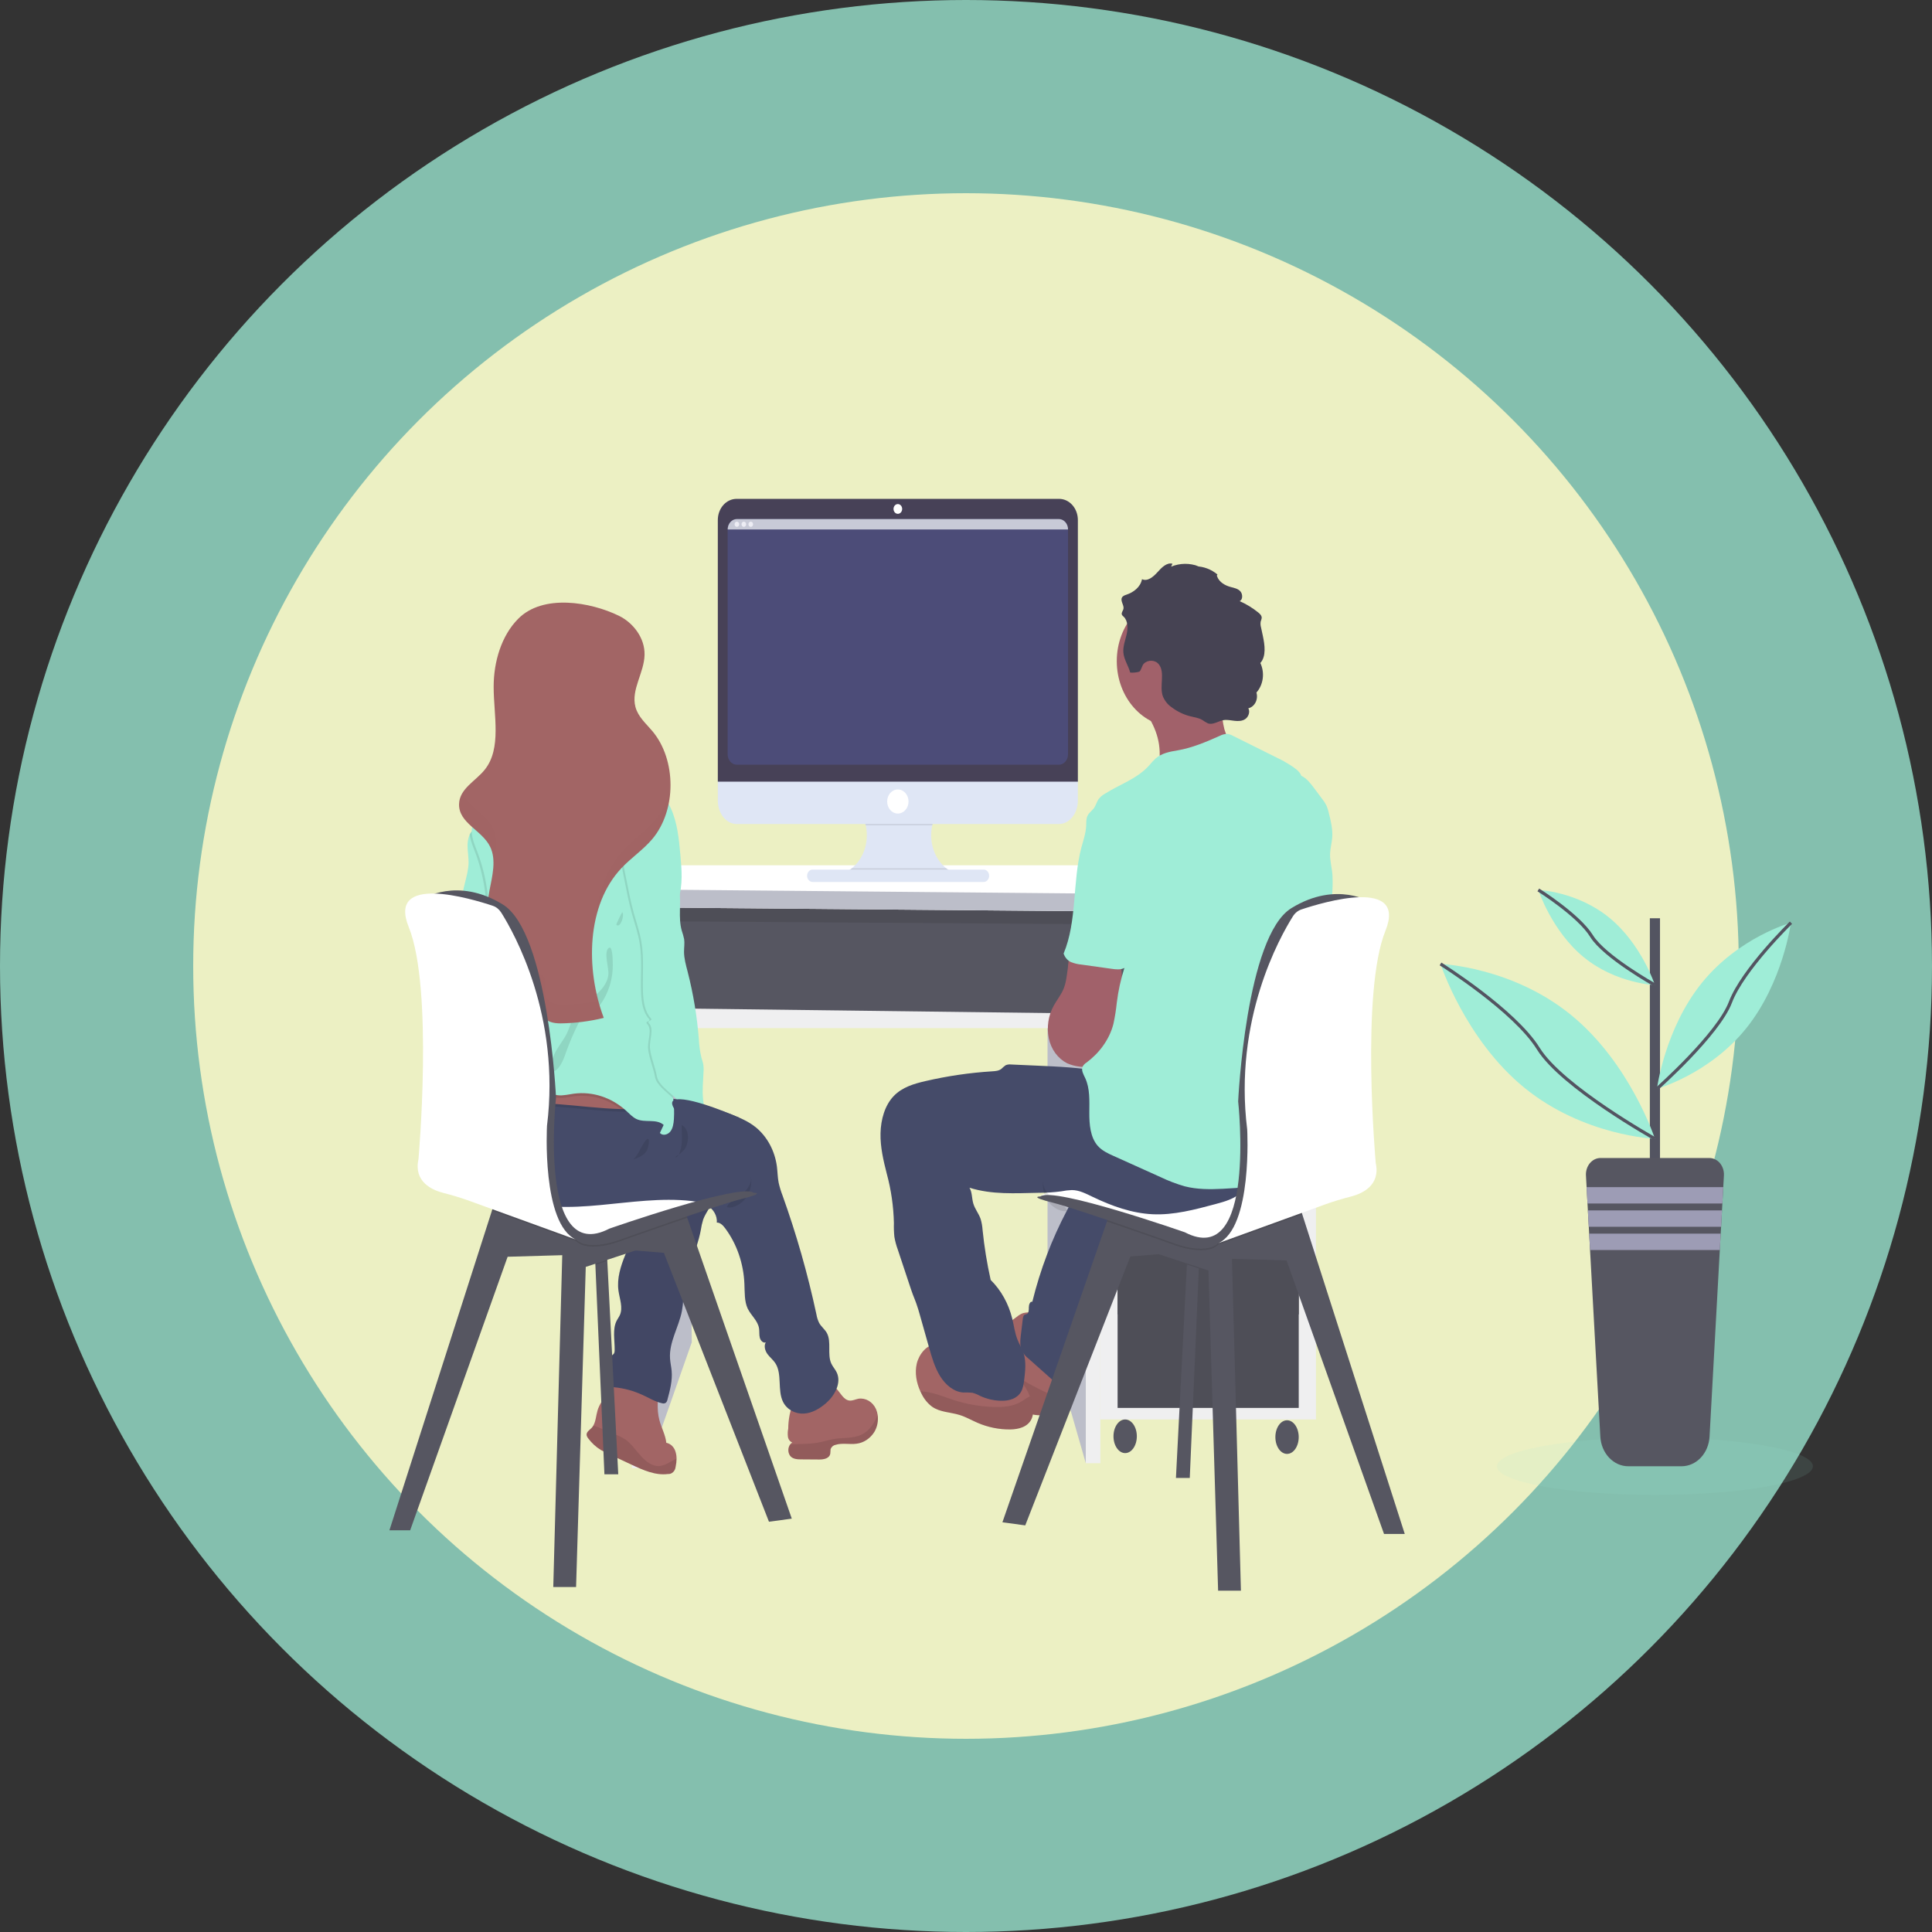 <svg width="1200" height="1200" viewBox="0 0 1200 1200" fill="none" xmlns="http://www.w3.org/2000/svg">
<rect x="0" y="0" width="1200" height="1200" fill="#333333" stroke="none"/>
<circle cx="600" cy="600" r="600" fill="#9FEDD7" fill-opacity="0.75"/>
<circle cx="600" cy="600" r="480" fill="#FEF9C7" fill-opacity="0.85"/>
<g clip-path="url(#clip0)">
<path d="M678.939 557.84H393.523V632.349H678.939V557.84Z" fill="#565661"/>
<path opacity="0.1" d="M678.939 557.84H393.523V632.349H678.939V557.84Z" fill="black"/>
<path d="M427.671 634.801L429.675 833.714L402.223 911.844L400.099 634.801H427.671Z" fill="#BCBEC9"/>
<path d="M396.534 572.145L674.418 574.029V629.522H396.534V572.145Z" fill="#565661"/>
<path d="M650.643 634.801L674.418 638.581V908.825L650.643 826.165V634.801Z" fill="#BCBEC9"/>
<path d="M817.373 560.826H683.451V881.658H817.373V560.826Z" fill="#EFEFF0"/>
<path d="M806.659 569.738H694.166V816.356H806.659V569.738Z" fill="#565661"/>
<path opacity="0.1" d="M806.659 569.738H694.166V816.356H806.659V569.738Z" fill="black"/>
<path d="M806.659 574.79H694.166V629.522H806.659V574.79Z" fill="#565661"/>
<path d="M806.659 634.801H694.166V751.054H806.659V634.801Z" fill="#565661"/>
<path d="M806.659 758.229H694.166V874.483H806.659V758.229Z" fill="#565661"/>
<path opacity="0.1" d="M806.659 758.229H694.166V874.483H806.659V758.229Z" fill="black"/>
<path d="M698.858 902.547C702.862 902.547 706.108 897.871 706.108 892.103C706.108 886.334 702.862 881.658 698.858 881.658C694.854 881.658 691.607 886.334 691.607 892.103C691.607 897.871 694.854 902.547 698.858 902.547Z" fill="#565661"/>
<path d="M799.408 903.046C803.412 903.046 806.658 898.37 806.658 892.602C806.658 886.833 803.412 882.157 799.408 882.157C795.403 882.157 792.157 886.833 792.157 892.602C792.157 898.37 795.403 903.046 799.408 903.046Z" fill="#565661"/>
<path d="M392.516 911.845H402.224L399.555 563.607H384.812L392.516 911.845Z" fill="#EFEFF0"/>
<path d="M674.418 560.826V908.825H683.451V563.608L674.418 560.826Z" fill="#EFEFF0"/>
<path d="M400.028 626.116V638.582H674.418V629.522L400.028 626.116Z" fill="#EFEFF0"/>
<path d="M418.628 537.428H766.489L817.04 556.296V567.24L383.141 563.471V552.334L418.628 537.428Z" fill="white"/>
<path d="M383.141 552.334L817.04 556.296V567.24L383.141 563.471V552.334Z" fill="#BCBEC9"/>
<path d="M422.444 682.12L420.43 681.78C420.43 681.677 420.43 681.587 420.43 681.496C420.37 680.962 420.299 680.44 420.229 679.906C421.055 680.644 421.84 681.382 422.565 682.12H422.444Z" fill="url(#paint0_linear)"/>
<path d="M378.68 857.42C379.989 857.079 381.318 856.795 382.647 856.591C391.776 855.125 401.087 856.671 409.454 861.041C408.608 868.057 407.772 875.312 409.565 882.09C410.813 886.858 413.321 891.172 413.854 896.144C415.199 896.405 416.453 897.083 417.476 898.101C418.498 899.12 419.249 900.439 419.645 901.912C420.031 903.214 420.225 904.58 420.219 905.953C420.207 907.653 420.018 909.345 419.655 910.994C419.532 912.311 418.959 913.523 418.056 914.371C417.153 915.219 415.993 915.637 414.821 915.535C407.027 916.534 399.384 913.072 392.133 909.677L378.035 903.07C376.384 902.298 374.722 901.514 373.141 900.561C370.142 898.734 367.48 896.28 365.296 893.329C364.835 892.802 364.511 892.142 364.36 891.422C364.098 889.423 366.173 888.231 367.492 886.88C367.878 886.469 368.217 886.003 368.499 885.495C370.06 882.839 370.211 879.172 371.147 876.038C373.363 868.602 380.21 863.811 382.627 856.557C382.758 856.16 382.879 855.762 382.98 855.354" fill="#A26565"/>
<path opacity="0.1" d="M420.219 905.953C420.208 907.652 420.018 909.344 419.655 910.994C419.532 912.311 418.959 913.523 418.056 914.371C417.153 915.219 415.993 915.637 414.821 915.535C407.027 916.534 399.384 913.071 392.133 909.677L378.035 903.069C376.384 902.297 374.722 901.514 373.141 900.56C370.142 898.734 367.48 896.279 365.296 893.329C364.835 892.802 364.511 892.142 364.36 891.421C364.098 889.423 366.173 888.231 367.492 886.88C367.878 886.468 368.217 886.003 368.499 885.495C372.386 886.437 377.209 889.196 380.18 890.263C383.156 891.177 386.013 892.524 388.679 894.271C392.385 896.95 395.054 901.083 398.195 904.488C401.337 907.894 405.396 910.994 409.776 910.574C412.092 910.18 414.324 909.31 416.362 908.008L420.219 905.953Z" fill="black"/>
<path d="M403.714 744.618C403.976 745.648 403.952 746.744 403.646 747.758C403.34 748.773 402.766 749.658 402.002 750.294C400.683 751.214 398.981 751.089 397.672 752.088C396.05 753.371 395.819 755.914 395.537 758.116C394.53 765.689 391.197 772.557 388.347 779.516C385.497 786.476 383.09 794.071 384.138 801.632C384.853 806.763 387.088 812.235 384.993 816.856C384.48 817.991 383.715 819.002 383.131 820.103C380.261 825.507 381.892 832.353 381.781 838.642C381.823 839.34 381.687 840.038 381.388 840.652C380.948 841.232 380.407 841.703 379.797 842.037C378.775 842.884 377.935 843.98 377.341 845.244C376.746 846.508 376.412 847.907 376.363 849.336C376.279 852.195 376.584 855.052 377.27 857.806C377.381 858.917 377.816 859.956 378.508 860.757C379.31 861.355 380.257 861.656 381.217 861.62C387.544 862.198 393.75 863.899 399.605 866.661C403.422 868.455 407.127 870.703 411.186 871.565C411.578 871.703 411.991 871.748 412.4 871.7C412.809 871.651 413.204 871.509 413.562 871.282C414.073 870.762 414.425 870.075 414.569 869.318C416.13 863.528 417.711 857.556 417.177 851.539C416.946 848.95 416.332 846.419 416.17 843.83C415.466 833.613 421.598 824.394 423.542 814.313C424.418 809.772 424.418 805.072 425.042 800.485C426.734 787.918 432.877 776.644 435.243 764.213C435.573 761.895 436.085 759.616 436.774 757.401C438.536 752.588 442.614 748.682 442.705 743.471C442.761 742.325 442.493 741.188 441.94 740.224C440.99 739.049 439.729 738.253 438.345 737.954C432.874 736.257 427.305 734.99 421.679 734.162C419.1 733.591 416.468 733.385 413.844 733.549C410.437 734 407.162 735.304 404.258 737.363C400.37 740.065 402.868 740.712 403.714 744.618Z" fill="#454B69"/>
<path opacity="0.05" d="M403.714 744.618C403.976 745.648 403.952 746.744 403.646 747.758C403.34 748.773 402.766 749.658 402.002 750.294C400.683 751.214 398.981 751.089 397.672 752.088C396.05 753.371 395.819 755.914 395.537 758.116C394.53 765.689 391.197 772.557 388.347 779.516C385.497 786.476 383.09 794.071 384.138 801.632C384.853 806.763 387.088 812.235 384.993 816.856C384.48 817.991 383.715 819.002 383.131 820.103C380.261 825.507 381.892 832.353 381.781 838.642C381.823 839.34 381.687 840.038 381.388 840.652C380.948 841.232 380.407 841.703 379.797 842.037C378.775 842.884 377.935 843.98 377.341 845.244C376.746 846.508 376.412 847.907 376.363 849.336C376.279 852.195 376.584 855.052 377.27 857.806C377.381 858.917 377.816 859.956 378.508 860.757C379.31 861.355 380.257 861.656 381.217 861.62C387.544 862.198 393.75 863.899 399.605 866.661C403.422 868.455 407.127 870.703 411.186 871.565C411.578 871.703 411.991 871.748 412.4 871.7C412.809 871.651 413.204 871.509 413.562 871.282C414.073 870.762 414.425 870.075 414.569 869.318C416.13 863.528 417.711 857.556 417.177 851.539C416.946 848.95 416.332 846.419 416.17 843.83C415.466 833.613 421.598 824.394 423.542 814.313C424.418 809.772 424.418 805.072 425.042 800.485C426.734 787.918 432.877 776.644 435.243 764.213C435.573 761.895 436.085 759.616 436.774 757.401C438.536 752.588 442.614 748.682 442.705 743.471C442.761 742.325 442.493 741.188 441.94 740.224C440.99 739.049 439.729 738.253 438.345 737.954C432.874 736.257 427.305 734.99 421.679 734.162C419.1 733.591 416.468 733.385 413.844 733.549C410.437 734 407.162 735.304 404.258 737.363C400.37 740.065 402.868 740.712 403.714 744.618Z" fill="black"/>
<path d="M384.007 915.717H375.417L369.798 785.568L369.405 778.165L376.706 775.271L377.2 783.138L384.007 915.717Z" fill="#565661"/>
<path opacity="0.1" d="M377.2 783.138L369.798 785.568L369.405 778.165L376.706 775.271L377.2 783.138Z" fill="black"/>
<path d="M491.787 943.247L477.618 945.177L412.344 778.165L394.741 776.712L363.826 786.884L357.814 985.729H343.646L349.225 779.618L315.298 780.594L254.757 950.501H241.877L305.551 751.928L308.008 744.276L402.898 740.609L426.553 755.561L426.855 756.424L491.787 943.247Z" fill="#565661"/>
<path opacity="0.1" d="M426.855 756.424C406.463 763.349 385.296 770.91 385.296 770.91C385.296 770.91 365.991 778.505 357.815 770.91C356.783 770.003 355.631 769.287 354.401 768.787C355.462 769.642 356.607 770.354 357.815 770.91L305.551 751.917L307.998 744.276L402.898 740.609L426.553 755.561L426.855 756.424Z" fill="black"/>
<path d="M330.333 723.468L368.972 713.784C368.972 713.784 461.295 733.152 468.162 740.895C468.162 740.895 394.308 757.833 386.152 763.6C377.995 769.368 329.467 775.748 330.333 723.468Z" fill="white"/>
<path d="M313.718 614.604C310.697 625.4 302.449 635.13 292.409 635.595C291.679 635.692 290.939 635.542 290.285 635.164C289.026 634.278 288.996 632.201 289.509 630.623C290.023 629.045 290.919 627.626 291.06 625.968C291.09 625.63 291.07 625.288 290.999 624.958C290.738 623.607 289.761 622.403 288.613 622.687C289.395 621.982 289.915 620.974 290.074 619.859C290.232 618.745 290.016 617.604 289.469 616.659C289.013 616.079 288.602 615.456 288.24 614.797C287.404 612.867 288.704 610.698 289.247 608.632C290.365 604.091 287.525 599.55 287.294 594.816C287.092 590.581 288.996 586.596 289.469 582.396C290.224 575.584 287.223 569.056 286.871 562.256C286.629 557.51 287.666 552.81 288.824 548.235C289.831 544.148 290.969 540.016 291.04 535.747C291.04 532.648 290.566 529.582 290.436 526.494C290.227 523.671 290.682 520.836 291.755 518.275C292.452 516.769 293.639 515.625 295.068 515.085C298.371 513.836 300.536 515.777 301.019 519.308C301.825 525.314 301.362 531.444 302.419 537.473C303.397 543.11 304.878 548.622 306.84 553.923C308.622 558.714 310.787 563.346 312.157 568.307C313.188 572.396 313.925 576.572 314.362 580.795C315.711 592.137 316.769 603.807 313.718 614.604Z" fill="#9FEDD7"/>
<path d="M543.074 889.389C541.8 891.413 540.161 893.111 538.264 894.371C536.367 895.631 534.255 896.425 532.067 896.7C527.697 897.313 523.155 896.076 518.916 897.427C518.259 897.549 517.64 897.852 517.112 898.309C516.585 898.767 516.167 899.365 515.895 900.049C515.79 900.972 515.726 901.9 515.703 902.831C515.21 905.862 511.675 906.543 508.926 906.52L497.587 906.441C495.231 906.441 492.623 906.293 490.931 904.454C490.126 903.45 489.673 902.15 489.654 900.797C489.636 899.444 490.054 898.129 490.83 897.097C491.182 896.628 491.613 896.242 492.099 895.962C491.391 895.698 490.762 895.217 490.282 894.574C489.802 893.931 489.49 893.15 489.38 892.318C489.174 890.649 489.246 888.951 489.592 887.311C489.592 882.566 490.599 874.619 493.559 870.906C497.194 866.286 503.498 860.314 508.987 859.077C510.84 858.676 512.75 858.77 514.566 859.352C516.381 859.934 518.05 860.986 519.439 862.426C522.037 865.151 523.931 869.419 527.495 869.896C529.439 870.168 531.312 869.135 533.235 868.761C535.421 868.443 537.641 868.896 539.59 870.057C541.538 871.217 543.121 873.029 544.121 875.243C544.609 876.366 544.948 877.563 545.128 878.797C545.66 882.493 544.926 886.28 543.074 889.389Z" fill="#A26565"/>
<path opacity="0.1" d="M543.074 889.389C541.8 891.414 540.161 893.112 538.264 894.372C536.367 895.632 534.255 896.425 532.067 896.701C527.697 897.314 523.155 896.076 518.916 897.427C518.259 897.549 517.64 897.852 517.113 898.31C516.585 898.768 516.167 899.365 515.895 900.05C515.79 900.973 515.726 901.901 515.703 902.831C515.21 905.862 511.675 906.544 508.926 906.521L497.587 906.441C495.231 906.441 492.623 906.294 490.931 904.455C490.127 903.45 489.673 902.151 489.654 900.798C489.636 899.445 490.054 898.13 490.83 897.098C497.376 896.792 503.811 897.098 510.336 895.577C512.984 894.975 515.593 894.18 518.271 893.76C524.072 892.829 530.245 893.624 535.572 890.854C540.013 888.583 543.195 883.963 545.078 878.809C545.622 882.494 544.906 886.276 543.074 889.389V889.389Z" fill="black"/>
<path d="M513.155 871.441C509.127 874.96 504.404 877.707 499.329 878.003C494.254 878.298 488.866 875.732 486.379 870.759C482.744 863.46 485.966 853.31 481.515 846.612C480.126 844.512 478.122 843.024 476.651 840.992C475.181 838.96 474.335 835.906 475.644 833.749C474.063 834.43 472.392 832.705 471.928 830.866C471.465 829.026 471.757 827.051 471.475 825.189C470.74 820.251 466.44 817.083 464.376 812.701C462.312 808.319 462.594 802.631 462.362 797.443C461.847 784.802 457.673 772.7 450.479 762.987C449.11 761.148 447.357 759.274 445.223 759.365C445.595 755.21 443.138 751.237 439.956 749.148C436.774 747.059 432.987 746.355 429.302 745.946C392.113 741.814 353.363 757.401 317.856 744.289C307.977 740.644 298.451 734.548 292.409 724.989C290.056 721.351 288.372 717.218 287.457 712.835C286.542 708.452 286.415 703.907 287.082 699.468V699.309C288.482 691.248 292.258 689.261 298.512 685.583C305.731 681.28 313.276 677.713 321.059 674.923C336.164 669.598 352.427 667.68 368.015 671.585C375.296 673.424 382.315 676.467 389.606 678.249C392.476 678.953 395.366 679.452 398.276 679.872C402.797 680.508 407.339 680.928 411.891 681.519C426.445 683.408 440.778 687.043 454.648 692.361C459.814 694.336 464.98 696.595 469.421 700.171C472.934 703.047 475.904 706.683 478.158 710.865C480.413 715.048 481.906 719.695 482.552 724.535C482.975 727.872 482.985 731.346 483.63 734.582C484.241 737.301 485.049 739.959 486.047 742.529C494.651 766.513 501.682 791.177 507.083 816.323C507.389 818.19 507.957 819.991 508.765 821.658C510.054 824.008 512.269 825.586 513.568 827.937C516.589 833.477 513.679 841.208 516.358 846.975C517.284 848.973 518.825 850.551 519.751 852.55C522.772 859.1 518.311 866.934 513.155 871.441Z" fill="#454B69"/>
<path opacity="0.1" d="M461.698 740.996C463.129 739.718 464.364 738.184 465.353 736.454C466.345 734.716 466.739 732.628 466.461 730.585C466.853 733.17 466.704 735.822 466.023 738.33C465.343 740.838 464.151 743.131 462.544 745.026C460.016 747.943 455.273 750.804 451.577 749.805C452.101 746.468 459.351 743.243 461.698 740.996Z" fill="black"/>
<path opacity="0.1" d="M398.78 684.414C398.475 685.631 397.908 686.743 397.127 687.651C396.346 688.558 395.378 689.233 394.308 689.613C392.161 690.353 389.913 690.649 387.672 690.487H385.658C359.234 689.829 332.528 683.222 306.719 689.522C303.608 690.245 300.556 691.259 297.595 692.554C293.823 694.23 290.29 696.525 287.112 699.365V699.206C288.512 691.146 292.288 689.159 298.542 685.481C305.755 681.215 313.29 677.682 321.059 674.923C336.164 669.598 352.427 667.68 368.015 671.585C375.296 673.424 382.315 676.467 389.606 678.249C392.476 678.953 395.366 679.452 398.276 679.872C398.84 681.296 399.016 682.877 398.78 684.414V684.414Z" fill="black"/>
<path d="M398.78 682.789C398.478 684.009 397.911 685.124 397.13 686.034C396.349 686.944 395.379 687.62 394.308 688C392.162 688.742 389.912 689.035 387.672 688.863H385.658C359.234 688.205 332.528 681.597 306.719 687.898C303.61 688.623 300.558 689.633 297.595 690.918C293.644 692.694 289.959 695.145 286.669 698.184C285.897 695.792 285.129 693.397 284.363 690.998C283.437 688.137 286.377 687.501 286.941 684.935C287.314 683.198 286.679 681.223 286.357 679.372C286.274 678.919 286.221 678.46 286.196 677.999C286.015 673.9 287.314 671.539 290.295 669.325C299.136 662.74 309.921 658.222 320.011 654.827C325.376 652.915 330.917 651.704 336.526 651.217C344.462 650.695 352.387 652.353 360.11 654.453C369.607 657.098 379.002 660.595 387.421 666.192C391.549 668.905 395.577 672.311 397.803 677.147C398.691 678.847 399.036 680.838 398.78 682.789Z" fill="#A26565"/>
<path opacity="0.1" d="M313.718 614.605C310.697 625.401 302.449 635.13 292.409 635.596C291.679 635.692 290.939 635.542 290.285 635.165C289.026 634.279 288.996 632.201 289.509 630.623C290.023 629.045 290.919 627.626 291.06 625.969C291.09 625.63 291.07 625.289 290.999 624.958C296.327 616.489 301.493 607.929 303.537 597.904C303.951 596.178 304.077 594.381 303.909 592.603C303.637 590.559 302.721 588.709 302.218 586.733C301.331 583.237 301.744 579.536 301.996 575.914C303.045 559.967 300.682 543.969 295.108 529.265C293.749 525.723 292.198 522.135 291.725 518.355C292.422 516.849 293.609 515.706 295.038 515.165C298.341 513.916 300.506 515.857 300.989 519.388C301.795 525.394 301.331 531.524 302.389 537.553C303.366 543.19 304.848 548.702 306.81 554.003C308.592 558.794 310.757 563.426 312.127 568.387C313.158 572.476 313.895 576.652 314.332 580.875C315.711 592.137 316.769 603.808 313.718 614.605Z" fill="black"/>
<path opacity="0.1" d="M398.779 682.79C398.478 684.009 397.911 685.125 397.13 686.035C396.349 686.945 395.379 687.621 394.308 688.001C392.161 688.743 389.912 689.035 387.672 688.864H385.658C377.056 682.423 366.715 679.609 356.455 680.917C353.172 681.36 349.889 682.222 346.606 681.882C339.97 681.201 334.593 675.819 328.682 672.379C321.955 668.635 314.39 667.242 306.956 668.379C299.523 669.516 292.56 673.131 286.961 678.76L286.387 679.327C286.305 678.874 286.251 678.415 286.226 677.954C286.045 673.855 287.344 671.494 290.325 669.28C299.166 662.695 309.951 658.177 320.041 654.782C325.406 652.871 330.947 651.659 336.556 651.172C344.492 650.65 352.417 652.308 360.14 654.408C369.637 657.053 379.032 660.55 387.451 666.147C391.549 668.905 395.577 672.311 397.803 677.148C398.691 678.847 399.035 680.839 398.779 682.79Z" fill="black"/>
<path d="M421.367 558.43L421.226 558.839C418.97 565.435 414.821 571.009 412.163 577.435C408.809 585.575 407.984 594.703 407.239 603.649C406.594 611.312 405.96 619.02 406.473 626.706C407.762 645.643 415.969 663.603 418.165 682.176C418.706 686.466 418.844 690.808 418.577 695.13C418.396 697.866 417.953 700.807 416.342 702.827C414.731 704.848 411.599 705.643 409.867 703.702C410.642 702.033 411.428 700.375 412.213 698.706C407.611 694.676 400.683 697.571 395.306 695.051C392.939 693.915 391.046 691.872 389.062 690.044C384.534 685.894 379.317 682.806 373.715 680.961C368.114 679.117 362.242 678.554 356.445 679.304C353.162 679.758 349.879 680.621 346.597 680.281C339.96 679.588 334.583 674.218 328.672 670.778C321.946 667.035 314.381 665.642 306.949 666.777C299.516 667.911 292.552 671.522 286.951 677.147C285.542 678.623 283.648 680.349 281.916 679.418C281.247 678.956 280.706 678.291 280.355 677.499C273.76 664.795 278.613 648.413 285.662 636.038C292.712 623.664 302.046 612.254 304.947 597.916C305.365 596.19 305.492 594.392 305.319 592.614C305.047 590.57 304.131 588.72 303.627 586.744C302.741 583.248 303.154 579.547 303.406 575.925C304.462 559.976 302.107 543.974 296.538 529.265C294.927 525.03 293.014 520.739 293.014 516.141C293.014 508.898 297.616 502.892 301.422 497.068C305.803 490.37 309.478 482.956 315.027 477.45C320.283 472.217 327.896 469.015 334.402 471.672C345.455 468.646 356.833 467.397 368.197 467.959C372.124 468.164 376.182 468.629 379.626 470.775C383.312 473.045 385.96 477.087 389.586 479.505C392.234 481.288 395.285 482.128 398.165 483.376C406.118 486.878 412.683 493.497 416.654 502.018C420.682 510.816 421.689 520.932 422.575 530.786C423.421 540.061 424.227 549.7 421.367 558.43Z" fill="#9FEDD7"/>
<path opacity="0.1" d="M406.473 626.706C407.762 645.643 415.969 663.603 418.164 682.176C413.774 677.987 407.661 673.775 406.846 668.905C405.939 663.637 403.039 656.735 402.556 651.41C402.072 646.086 405.385 639.58 401.911 635.925C400.219 634.142 404.721 634.642 403.069 632.814C399.353 628.738 398.437 622.46 398.205 616.636C397.813 606.328 398.971 595.906 397.289 585.768C396.282 579.512 394.177 573.552 392.496 567.478C390.542 560.406 389.132 553.163 387.722 545.908C386.335 539.458 385.326 532.912 384.701 526.313C384.268 520.637 384.47 514.62 386.715 509.443C388.961 504.266 393.503 500.065 398.598 500.145C415.637 500.394 412.696 526.438 416.442 538.472C417.943 543.263 419.967 547.895 420.782 552.89C421.08 554.848 421.242 556.83 421.266 558.816C419.01 565.412 414.861 570.986 412.203 577.412C408.849 585.552 408.024 594.68 407.279 603.626C406.594 611.312 405.959 619.02 406.473 626.706Z" fill="black"/>
<path d="M417.55 538.176C419.051 542.967 421.075 547.599 421.891 552.594C423.25 560.962 421.145 569.851 423.431 577.957C424.026 579.687 424.524 581.458 424.922 583.259C425.314 585.836 424.861 588.47 424.861 591.092C424.861 595.315 426.039 599.402 427.087 603.455C430.628 617.228 432.972 631.357 434.085 645.643C434.252 649.481 434.789 653.288 435.687 656.995C436.109 658.252 436.473 659.533 436.774 660.833C437.045 662.567 437.109 664.335 436.965 666.089C436.694 671.652 436.14 677.238 436.694 682.778C437.247 688.318 439.04 693.938 442.736 697.65C439.433 698.456 435.938 699.262 432.716 698.07C428.184 696.401 425.465 691.258 423.159 686.581C420.239 680.609 409.142 675.228 407.994 668.519C407.098 663.262 404.197 656.36 403.714 651.024C403.231 645.688 406.534 639.205 403.059 635.55C401.378 633.767 405.879 634.256 404.218 632.439C400.512 628.363 399.595 622.085 399.364 616.25C398.971 605.953 400.119 595.531 398.447 585.393C397.44 579.137 395.336 573.177 393.654 567.092C391.7 560.031 390.291 552.787 388.881 545.522C387.489 539.073 386.48 532.527 385.86 525.927C385.427 520.25 385.618 514.222 387.874 509.045C390.129 503.868 394.671 499.679 399.756 499.747C416.725 500.087 413.804 526.142 417.55 538.176Z" fill="#9FEDD7"/>
<path opacity="0.1" d="M368.992 542.616C370.583 544.716 372.627 547.02 375.034 546.612C374.851 546.938 374.562 547.171 374.229 547.26C373.896 547.349 373.545 547.288 373.252 547.089C372.674 546.657 372.211 546.057 371.912 545.352L368.468 538.801C368.015 537.949 364.893 532.988 364.128 535.849C363.826 537.064 368.217 541.594 368.992 542.616Z" fill="black"/>
<path opacity="0.1" d="M367.139 558.953C367.04 556.812 366.24 554.789 364.894 553.276C363.683 552.038 362.271 551.078 360.735 550.449C356.958 548.701 352.487 547.293 348.389 547.52C349.879 549.972 354.662 551.437 357.059 552.822C360.456 554.797 363.816 556.841 367.139 558.953Z" fill="black"/>
<path opacity="0.1" d="M377.864 605.454C377.169 611.267 372.95 615.671 368.68 619.077C364.41 622.483 359.617 625.412 356.827 630.339C354.894 633.745 354.028 637.696 352.386 641.249C350.574 645.166 347.865 648.458 345.7 652.137C343.535 655.815 341.843 660.209 342.508 664.568C342.517 664.769 342.563 664.965 342.643 665.145C342.723 665.324 342.834 665.484 342.971 665.613C343.178 665.711 343.405 665.749 343.629 665.721C343.853 665.693 344.066 665.601 344.25 665.454C348.64 662.865 350.372 656.95 352.215 651.83C354.15 646.662 356.328 641.614 358.741 636.708C359.828 634.438 361.027 631.963 363.051 630.703C364.437 630.052 365.856 629.494 367.3 629.034C369.35 627.974 371.147 626.383 372.547 624.39C378.044 616.997 380.914 607.568 380.603 597.927C380.542 595.895 380.442 586.109 377.733 589.128C375.024 592.148 378.327 601.503 377.864 605.454Z" fill="black"/>
<path d="M384.5 382.517C393.16 386.775 400.612 396.141 400.34 406.756C400.109 417.904 391.831 428.406 394.681 439.089C396.332 445.287 401.307 449.442 405.244 454.154C420.239 472.046 420.209 503.278 405.164 521.136C399.404 527.948 392.002 532.795 385.91 539.3C364.43 562.12 363.514 601.594 375.014 632.235C366.203 634.383 357.222 635.524 348.207 635.641C343.988 635.641 338.822 634.835 337.291 630.396C335.882 626.297 338.298 620.757 335.519 617.726C334.21 616.307 332.246 616.114 330.484 615.785C319.145 613.718 309.84 603.512 305.591 591.489C301.341 579.467 301.563 565.934 304 553.287C305.732 544.148 308.441 534.089 304.423 525.915C299.388 515.63 284.907 511.293 285.128 499.531C285.31 489.893 295.39 485.204 301.11 478.04C311.663 464.848 306.638 444.379 306.618 426.601C306.618 410.956 311.472 394.813 321.804 384.391C337.171 368.758 366.767 373.832 384.5 382.517Z" fill="#A26565"/>
<g opacity="0.1">
<path opacity="0.1" d="M306.074 514.257C301.654 505.266 290.043 500.816 287.344 491.972C285.994 494.036 285.235 496.515 285.169 499.079C284.947 510.84 299.408 515.177 304.463 525.474C306.123 529.119 306.822 533.224 306.477 537.304C308.068 529.402 309.468 521.16 306.074 514.257Z" fill="black"/>
<path opacity="0.1" d="M395.839 424.535C397.652 418.575 400.28 412.558 400.411 406.371C400.43 405.7 400.413 405.029 400.361 404.361C398.337 411.196 395.235 417.826 395.839 424.535Z" fill="black"/>
<path opacity="0.1" d="M307.807 456.289C311.271 443.949 308.28 428.645 308.27 414.954C308.27 413.296 308.33 411.627 308.441 409.97C307.248 415.261 306.646 420.699 306.648 426.159C306.669 435.934 308.189 446.537 307.807 456.289Z" fill="black"/>
<path opacity="0.1" d="M406.846 509.522C401.086 516.334 393.684 521.182 387.592 527.687C376.716 539.233 371.127 555.047 369.728 571.816C372.326 559.327 377.572 547.827 385.981 538.892C392.023 532.421 399.475 527.596 405.235 520.728C412.086 512.31 416.065 501.423 416.463 490.007C414.724 497.302 411.421 504.004 406.846 509.522V509.522Z" fill="black"/>
<path opacity="0.1" d="M349.89 623.994C345.67 623.994 340.504 623.177 338.974 618.738C337.564 614.651 339.981 609.11 337.201 606.068C335.892 604.649 333.918 604.456 332.166 604.127C320.837 602.072 311.533 591.854 307.283 579.843C304.151 570.965 303.477 561.281 304.262 551.722C304.181 552.096 304.111 552.471 304.04 552.857C301.644 565.504 301.392 579.048 305.632 591.071C309.871 603.093 319.186 613.3 330.515 615.354C332.307 615.684 334.281 615.888 335.55 617.296C338.359 620.338 335.912 625.879 337.322 629.966C338.853 634.405 344.019 635.279 348.238 635.222C357.252 635.105 366.233 633.964 375.045 631.816C373.802 628.504 372.716 625.12 371.792 621.678C364.56 623.127 357.234 623.902 349.89 623.994V623.994Z" fill="black"/>
</g>
<path opacity="0.1" d="M382.869 574.483C385.356 576.595 388.055 568.546 386.514 566.536C386.102 567.058 382.486 574.188 382.869 574.483Z" fill="black"/>
<path opacity="0.1" d="M393.473 720.185C396.403 719.05 399.515 717.915 401.428 715.19C403.009 712.999 404.308 704.303 400.965 708.469C398.125 712.045 396.786 716.757 393.473 720.185Z" fill="black"/>
<path opacity="0.1" d="M423.31 711.071C422.958 713.75 422.303 716.531 420.622 718.461C420.309 718.825 419.615 719.052 419.524 718.564C421.402 717.436 423.148 716.048 424.72 714.431C428.124 710.628 428.587 701.262 423.401 698.775C423.351 702.885 423.864 706.893 423.31 711.071Z" fill="black"/>
<path d="M459.129 694.189C459.129 694.189 430.551 681.53 420.219 682.836C409.887 684.141 431.92 702.499 431.92 702.499L445.092 712.512C445.092 712.512 453.148 709.106 453.682 708.845C454.215 708.584 459.129 694.189 459.129 694.189Z" fill="#454B69"/>
<path d="M262.491 558.385C262.491 558.385 283.961 544.353 312.298 561.791C340.635 579.229 345.358 681.847 345.358 681.847C345.358 681.847 333.767 786.396 378.458 763.134C378.458 763.134 460.026 734.581 468.193 740.871C468.193 740.871 475.927 740.871 460.469 744.742C445.011 748.613 385.296 769.945 385.296 769.945C385.296 769.945 365.992 777.552 357.815 769.945C349.638 762.339 326.466 770.922 323.455 718.63C321.463 685.678 317.879 652.873 312.721 620.36L304.755 593.738L262.491 558.385Z" fill="#565661"/>
<path d="M259.913 720.073C259.913 720.073 269.359 614.06 253.871 575.812C240.398 542.48 292.5 558.068 306.095 562.609C308.199 563.318 310.034 564.796 311.311 566.809C319.367 579.581 348.268 630.771 339.749 699.263C339.749 699.263 336.315 760.262 357.785 769.935L291.634 745.912C286.267 743.959 280.819 742.336 275.321 740.928C268.312 739.134 256.892 734.037 259.913 720.073Z" fill="white"/>
<path d="M730.397 917.987H738.987L744.616 787.838L744.999 780.436L737.698 777.541L737.215 785.409L730.397 917.987Z" fill="#565661"/>
<path opacity="0.1" d="M737.215 785.408L744.616 787.838L744.999 780.436L737.698 777.541L737.215 785.408Z" fill="black"/>
<path d="M658.678 867.728C658.467 869.51 658.061 871.257 657.47 872.927C656.859 875.109 655.549 876.955 653.794 878.104C652.616 878.653 651.353 878.934 650.078 878.933C645.335 879.251 640.32 879.171 636.242 876.447C634.505 875.185 632.912 873.686 631.499 871.985C622.334 861.719 614.003 850.549 606.606 838.607C605.367 836.598 604.088 834.225 604.642 831.796C614.225 828.799 623.324 824.105 631.6 817.888C632.742 816.901 634.021 816.133 635.386 815.618C637.723 815.055 640.129 814.955 642.496 815.323C644.782 815.743 644.882 815.822 645.758 818.729C647.208 823.644 646.967 828.946 648.598 833.862C649.634 836.578 650.895 839.179 652.364 841.627C656.574 849.563 659.806 858.929 658.678 867.728Z" fill="#A26565"/>
<path opacity="0.1" d="M658.678 867.728C658.467 869.511 658.061 871.257 657.47 872.928C656.859 875.109 655.549 876.955 653.794 878.105C652.616 878.653 651.353 878.935 650.078 878.933C645.335 879.251 640.32 879.172 636.242 876.447C634.505 875.185 632.912 873.687 631.499 871.985C622.334 861.72 614.003 850.549 606.606 838.608C605.367 836.599 604.088 834.226 604.642 831.796C607.768 830.82 610.847 829.66 613.866 828.322L614.017 828.447C617.109 830.933 619.355 834.498 621.54 837.995L628.589 849.177C629.845 851.374 631.329 853.394 633.01 855.195C635.093 857.079 637.393 858.638 639.847 859.826C643.16 861.632 646.473 863.437 649.917 864.89C652.143 865.9 655.909 866.298 658.678 867.728Z" fill="black"/>
<path d="M665.184 746.49C664.49 748.377 663.647 750.189 662.666 751.906C653.306 769.625 646.086 788.673 641.197 808.545C639.807 808.193 639.021 810.327 639.032 811.951C639.042 813.574 639.032 815.618 637.702 816.208C637.31 816.379 636.866 816.379 636.484 816.572C635.638 817.003 635.396 818.218 635.275 819.262L634.087 829.094C633.674 832.5 633.312 836.189 634.792 839.198C635.813 840.986 637.138 842.529 638.689 843.739L658.346 861.222C659.152 861.938 660.148 862.698 661.115 862.301C663.321 861.393 661.367 856.942 663.129 855.137C664.297 853.9 666.15 854.831 667.772 854.683C669.886 854.501 671.487 852.31 672.021 850.006C672.396 847.659 672.433 845.259 672.132 842.899C671.999 841.822 672.11 840.724 672.454 839.709C673.055 838.632 673.881 837.739 674.861 837.109C678.272 834.301 681.02 830.593 682.865 826.31C684.71 822.027 685.596 817.3 685.445 812.541C685.285 811.093 685.332 809.625 685.586 808.193C685.995 806.883 686.613 805.667 687.408 804.606C694.548 793.718 700.499 781.9 706.41 770.104C709.814 763.293 713.278 756.379 714.467 748.704C714.57 748.419 714.612 748.11 714.591 747.803C714.57 747.495 714.486 747.198 714.345 746.933C714.205 746.669 714.011 746.445 713.781 746.28C713.55 746.114 713.288 746.011 713.016 745.98C710.068 744.942 707.06 744.13 704.014 743.55C694.759 741.438 685.827 738.18 676.825 735.047C667.822 731.913 667.892 738.294 665.184 746.49Z" fill="#454B69"/>
<path d="M622.617 945.517L636.796 947.447L702.06 780.435L719.663 778.982L750.588 789.154L756.59 987.999H770.758L765.179 781.888L799.105 782.865L859.647 952.771H872.526L808.853 754.199L806.406 746.547L711.506 742.88L687.851 757.832L687.549 758.694L622.617 945.517Z" fill="#565661"/>
<path opacity="0.1" d="M687.549 758.694C707.941 765.62 729.109 773.181 729.109 773.181C729.109 773.181 748.413 780.776 756.59 773.181C757.621 772.274 758.773 771.557 760.004 771.058C758.942 771.912 757.797 772.625 756.59 773.181L808.854 754.187L806.437 746.547L711.536 742.88L687.882 757.832L687.549 758.694Z" fill="black"/>
<path d="M784.071 725.738L745.432 716.054C745.432 716.054 653.109 735.422 646.242 743.164C646.242 743.164 720.096 760.103 728.252 765.87C736.409 771.637 784.937 778.018 784.071 725.738Z" fill="white"/>
<path d="M640.693 881.363C638.367 886.358 632.637 887.766 627.602 887.845C620.611 887.943 613.668 886.544 607.14 883.724C603.414 882.112 599.839 880.034 595.992 878.854C590.262 877.083 583.908 877.23 578.873 873.677C576.203 871.67 573.996 868.972 572.438 865.809C572.146 865.253 571.864 864.674 571.602 864.084C569.196 858.805 568.078 852.663 569.417 846.964C570.756 841.264 575.62 834.986 581.26 835.077C587.956 835.191 595.942 838.767 602.407 840.617C610.463 842.888 618.519 845.51 625.638 850.313C631.6 854.354 636.867 860.156 639.676 867.24C640.216 868.606 640.661 870.018 641.005 871.463C641.881 874.733 642.083 878.377 640.693 881.363Z" fill="#A26565"/>
<path opacity="0.1" d="M640.693 881.363C638.367 886.358 632.637 887.766 627.602 887.846C620.612 887.943 613.668 886.545 607.14 883.724C603.414 882.112 599.839 880.035 595.992 878.854C590.262 877.083 583.908 877.231 578.873 873.677C576.203 871.67 573.997 868.973 572.438 865.81C572.146 865.253 571.864 864.674 571.603 864.084C572.61 864.175 573.536 864.288 574.039 864.345C580.223 865.015 586.124 867.558 592.025 869.477C600.217 872.144 608.676 873.632 617.2 873.904C623.242 874.097 629.546 873.598 634.823 870.271C636.398 869.151 638.033 868.138 639.717 867.24C640.257 868.607 640.701 870.019 641.046 871.463C641.882 874.733 642.083 878.377 640.693 881.363Z" fill="black"/>
<path d="M683.964 665.5C670.873 663.082 657.54 662.491 644.268 661.901L628.035 661.174C626.88 661.023 625.71 661.183 624.621 661.64C623.682 662.32 622.79 663.079 621.952 663.91C620.321 665.159 618.237 665.295 616.273 665.42C602.343 666.285 588.489 668.312 574.824 671.483C567.775 673.106 560.454 675.229 555.158 680.713C549.559 686.514 547.102 695.358 546.91 703.918C546.719 712.478 548.713 720.89 550.817 729.11C553.497 739.004 554.977 749.262 555.218 759.604C555.123 762.473 555.221 765.345 555.51 768.198C555.979 770.921 556.691 773.583 557.635 776.145L565.046 798.453C565.701 800.406 566.345 802.347 567.06 804.254C567.775 806.162 568.46 807.66 569.074 809.454C569.981 811.906 570.696 814.449 571.411 816.981L576.345 834.453L576.99 836.724C578.772 843.013 580.595 849.416 583.958 854.82C587.321 860.224 592.528 864.584 598.378 864.913C600.266 864.833 602.156 864.89 604.038 865.083C605.641 865.524 607.198 866.16 608.68 866.979C613.073 869.037 617.789 870.075 622.547 870.033C626.927 870.033 631.791 868.659 634.167 864.504C635.477 862.233 635.819 859.441 636.181 856.761C636.816 851.38 637.43 845.76 635.809 840.652C634.802 837.598 633.11 834.975 631.942 831.967C630.311 827.868 629.777 823.339 628.72 819.013C626.431 809.703 621.775 801.352 615.326 794.99C613.036 784.767 611.354 774.383 610.291 763.906C610.144 761.587 609.734 759.298 609.073 757.095C607.895 753.689 605.508 750.93 604.511 747.456C603.575 744.232 603.856 740.508 602.155 737.727C616.323 742.12 630.351 741.133 645.063 740.871C649.775 740.888 654.482 740.585 659.161 739.963C661.343 739.512 663.551 739.247 665.767 739.168C670.319 739.168 674.589 741.439 678.768 743.437C690.58 749.114 703.027 753.575 715.856 754.188C729.098 754.813 742.189 751.305 755.129 747.831C760.819 746.298 766.73 744.641 771.241 740.429C775.753 736.217 778.29 728.622 775.511 722.843C773.396 718.495 769.016 716.361 764.927 714.544C753.609 709.503 742.229 704.588 731.324 698.491C714.668 689.341 702.211 668.906 683.964 665.5Z" fill="#454B69"/>
<path d="M660.622 614.138C659.041 617.998 656.382 621.154 654.418 624.787C651.133 630.767 650.049 637.957 651.397 644.825C652.105 648.22 653.495 651.387 655.459 654.081C657.423 656.776 659.909 658.926 662.726 660.367C665.241 661.496 667.886 662.215 670.581 662.501C674.126 662.99 677.902 663.092 681.034 661.162C683.377 659.576 685.301 657.31 686.602 654.6C689.311 649.491 690.852 643.735 692.262 638.002C694.87 627.421 697.095 616.568 696.773 605.59C696.662 601.809 695.998 597.552 693.218 595.372C691.784 594.438 690.193 593.85 688.546 593.646L675.263 590.967C672.696 590.445 668.214 588.322 665.989 590.411C663.763 592.5 663.592 598.676 663.21 601.571C662.605 605.851 662.233 610.199 660.622 614.138Z" fill="#A1616A"/>
<path d="M822.076 570.226L818.601 603.058C817.882 608.914 817.469 614.813 817.363 620.724C817.363 624.016 817.453 627.672 815.52 630.135C814.574 631.256 813.377 632.068 812.056 632.485C807.836 633.961 803.234 632.644 799.206 630.612C796.85 629.477 794.443 627.83 793.376 625.185C792.756 623.351 792.498 621.387 792.621 619.429C792.621 599.846 794.262 579.422 803.335 562.733C804.109 561.096 805.2 559.675 806.527 558.578C809.045 556.761 812.338 557.272 815.188 558.26C816.94 558.862 821.673 559.532 822.791 561.291C823.908 563.051 822.317 567.967 822.076 570.226Z" fill="#A1616A"/>
<path d="M729.904 451.497C749.926 451.497 766.156 433.199 766.156 410.627C766.156 388.055 749.926 369.757 729.904 369.757C709.883 369.757 693.652 388.055 693.652 410.627C693.652 433.199 709.883 451.497 729.904 451.497Z" fill="#A1616A"/>
<path d="M720.207 471.536C720.076 474.716 719.308 477.821 717.961 480.618C736.47 477.439 754.932 473.897 773.346 469.992C767.237 466.451 762.617 460.329 760.497 452.963C759.496 449.012 758.947 444.934 758.866 440.826C758.573 434.313 758.685 427.784 759.198 421.288C752.753 422.049 746.651 424.773 740.508 427.112C734.332 429.465 728.049 431.447 721.687 433.05C718.616 433.822 715.524 434.48 712.422 435.093C708.797 435.82 707.055 435.808 709.573 439.396C716.33 448.978 721.153 458.718 720.207 471.536Z" fill="#A1616A"/>
<path d="M731.344 466.075C726.561 466.881 721.546 467.79 717.729 471.127C716.277 472.534 714.895 474.031 713.59 475.612C706.008 483.911 695.303 487.248 686.099 493.106C684.598 493.943 683.267 495.122 682.192 496.569C681.185 498.147 680.671 500.157 679.614 501.723C678.385 503.54 676.442 504.675 675.485 506.684C674.529 508.694 674.74 510.828 674.639 512.963C674.408 517.651 672.837 522.102 671.618 526.586C666.029 548.054 669.091 571.997 660.632 592.274C661.021 593.442 661.616 594.509 662.381 595.41C663.146 596.312 664.065 597.029 665.083 597.519C667.211 598.383 669.433 598.922 671.689 599.119L690.429 601.742C693.108 602.117 695.948 602.468 698.395 601.208C696.156 608.165 694.573 615.369 693.672 622.699C693.216 627.18 692.51 631.624 691.557 636.005C688.979 645.995 682.494 654.317 674.81 660.005C673.843 660.576 673.026 661.426 672.444 662.468C671.437 664.739 672.927 667.282 673.985 669.507C677.056 675.956 676.633 683.698 676.593 691.009C676.553 698.321 677.207 706.347 681.739 711.592C684.417 714.691 688.083 716.372 691.648 717.972L720.962 731.176C725.799 733.498 730.789 735.396 735.886 736.852C743.609 738.839 751.635 738.76 759.56 738.374C764.797 738.124 770.027 737.745 775.25 737.238C777.327 737.23 779.369 736.625 781.181 735.479C782.741 734.091 783.941 732.256 784.655 730.165C788.733 720.164 790.103 708.493 796.427 700.114C800.767 694.359 807.504 689.761 807.997 682.234C808.229 678.487 806.749 674.843 806.729 671.085C806.729 666.465 808.874 662.071 808.743 657.462C808.471 649.957 802.197 644.236 801.2 636.811C798.663 617.988 807.142 599.188 812.348 581.08C813.284 577.844 814.493 574.268 817.252 572.883C820.011 571.498 823.898 572.225 824.885 569.159C827.372 561.462 827.966 552.436 827.644 544.251C827.463 539.517 825.973 534.885 826.144 530.139C826.265 526.802 827.211 523.555 827.463 520.228C827.846 515.199 826.667 510.204 825.449 505.345C825.097 503.61 824.57 501.926 823.878 500.327C823.134 498.876 822.256 497.517 821.26 496.274L816.356 489.701C814.06 486.624 811.633 483.434 808.3 481.878C807.222 478.87 803.778 476.792 801.311 475.135C798.824 473.544 796.255 472.122 793.617 470.878L765.884 457.072C764.848 456.484 763.737 456.078 762.591 455.869C760.903 455.805 759.226 456.194 757.697 457.004C749.239 460.785 740.407 464.554 731.344 466.075Z" fill="#9FEDD7"/>
<path d="M701.97 417.735C700.902 413.5 698.173 409.844 697.761 405.462C697.388 401.568 698.909 397.799 699.775 394.007C700.641 390.215 700.61 385.583 697.942 383.063C697.499 382.632 696.935 382.246 696.774 381.61C696.451 380.475 697.468 379.441 697.781 378.295C698.355 376.024 695.867 373.515 696.774 371.335C697.287 370.143 698.576 369.723 699.704 369.349C704.014 367.907 708.384 364.705 709.321 359.744C712.694 361.334 716.29 358.348 718.878 355.453C721.466 352.558 724.648 349.254 728.213 350.128L727.417 351.956C732.914 349.706 738.926 349.63 744.466 351.74H742.774C747.633 351.833 752.346 353.631 756.258 356.883C755.825 356.883 755.784 357.61 755.956 358.019C757.365 361.731 760.991 363.695 764.485 364.615C766.59 365.182 768.875 365.591 770.416 367.294C771.957 368.997 771.987 372.55 769.953 373.368C774.101 375.188 778.029 377.591 781.644 380.52C782.651 381.349 783.789 382.473 783.658 383.926C783.514 384.655 783.305 385.367 783.034 386.049C782.833 387.261 782.906 388.51 783.246 389.682L784.363 394.881C785.592 400.66 786.559 407.619 782.823 411.808C784.221 414.754 784.74 418.13 784.303 421.434C783.866 424.739 782.496 427.797 780.396 430.155C780.692 431.169 780.794 432.242 780.696 433.305C780.598 434.367 780.301 435.393 779.825 436.317C779.35 437.24 778.706 438.04 777.936 438.662C777.167 439.285 776.289 439.717 775.361 439.929C776.599 442.109 775.461 445.22 773.508 446.582C771.554 447.945 769.097 447.956 766.821 447.718C764.545 447.479 762.239 446.9 759.963 447.286C756.65 447.865 753.408 450.408 750.216 449.273C749.026 448.699 747.883 448.008 746.802 447.207C744.566 445.856 741.968 445.549 739.491 444.936C735.268 443.913 731.258 441.986 727.679 439.26C725.306 437.652 723.416 435.279 722.251 432.448C720.036 426.136 723.762 417.859 719.844 412.717C717.548 409.719 712.997 409.674 710.429 412.24C709.15 413.523 708.979 416.225 707.649 417.19C705.795 417.719 703.877 417.903 701.97 417.735Z" fill="#464353"/>
<path opacity="0.1" d="M652.707 743.266C651.275 741.989 650.04 740.455 649.051 738.725C648.059 736.986 647.665 734.899 647.944 732.855C647.551 735.44 647.701 738.093 648.381 740.6C649.061 743.108 650.253 745.401 651.861 747.296C654.389 750.214 659.132 753.075 662.827 752.076C662.304 748.738 655.053 745.514 652.707 743.266Z" fill="black"/>
<path d="M851.913 560.655C851.913 560.655 830.444 546.623 802.107 564.061C773.769 581.499 769.046 684.118 769.046 684.118C769.046 684.118 780.637 788.666 735.946 765.404C735.946 765.404 654.378 736.852 646.212 743.141C646.212 743.141 638.478 743.141 653.935 747.012C669.393 750.884 729.109 772.216 729.109 772.216C729.109 772.216 748.413 779.822 756.59 772.216C764.767 764.609 787.938 773.192 790.949 720.901C792.941 687.949 796.525 655.143 801.684 622.631L809.649 596.008L851.913 560.655Z" fill="#565661"/>
<path d="M854.491 722.344C854.491 722.344 845.045 616.33 860.533 578.083C874.007 544.751 821.904 560.338 808.31 564.879C806.206 565.588 804.371 567.066 803.093 569.08C795.037 581.852 766.136 633.042 774.656 701.534C774.656 701.534 778.09 762.533 756.62 772.205L822.77 748.183C828.138 746.23 833.586 744.606 839.084 743.199C846.093 741.405 857.512 736.308 854.491 722.344Z" fill="white"/>
<path opacity="0.1" d="M1027.91 928.489C1082.1 928.489 1126.03 920.534 1126.03 910.721C1126.03 900.909 1082.1 892.954 1027.91 892.954C973.716 892.954 929.785 900.909 929.785 910.721C929.785 920.534 973.716 928.489 1027.91 928.489Z" fill="#9FEDD7"/>
<path d="M1031.06 570.351H1024.75V730.619H1031.06V570.351Z" fill="#535461"/>
<path d="M1070.75 730.131L1070.35 737.351L1069.79 747.569L1069.56 751.815L1069 762.033L1068.76 766.278L1068.2 776.496L1061.83 892.375C1061.54 897.348 1059.59 902.011 1056.36 905.418C1053.13 908.824 1048.87 910.72 1044.45 910.721H1011.35C1006.92 910.719 1002.66 908.813 999.437 905.391C996.211 901.97 994.264 897.29 993.992 892.307L987.608 776.417L987.054 766.199L986.822 761.953L986.248 751.735L986.017 747.489L985.463 737.272L985.06 730.051C984.99 728.667 985.171 727.282 985.591 725.979C986.012 724.677 986.663 723.484 987.505 722.474C988.347 721.464 989.363 720.658 990.49 720.104C991.618 719.551 992.833 719.262 994.063 719.255H1061.75C1062.99 719.263 1064.21 719.555 1065.34 720.114C1066.47 720.673 1067.49 721.487 1068.33 722.505C1069.17 723.524 1069.82 724.726 1070.24 726.037C1070.65 727.348 1070.83 728.741 1070.75 730.131V730.131Z" fill="#565661"/>
<path d="M1070.35 737.352L1069.79 747.535H986.027L985.463 737.352H1070.35Z" fill="#9D9CB5"/>
<path d="M1069.56 751.792L1069 761.987H986.822L986.258 751.792H1069.56Z" fill="#9D9CB5"/>
<path d="M1068.76 766.233L1068.2 776.417H987.618L987.054 766.233H1068.76Z" fill="#9D9CB5"/>
<path d="M975.816 630.419C1012.59 660.413 1027.91 707.323 1027.91 707.323C1027.91 707.323 983.6 705.609 946.814 675.615C910.028 645.62 894.731 598.722 894.731 598.722C894.731 598.722 939.05 600.436 975.816 630.419Z" fill="#9FEDD7"/>
<path d="M894.731 598.722C894.731 598.722 940.722 627.501 955.484 651.331C970.247 675.161 1027.91 707.323 1027.91 707.323" stroke="#535461" stroke-width="2" stroke-miterlimit="10"/>
<path d="M999.55 569.999C1019.57 586.313 1027.91 611.857 1027.91 611.857C1027.91 611.857 1003.74 610.914 983.771 594.6C963.802 578.286 955.474 552.742 955.474 552.742C955.474 552.742 979.541 553.673 999.55 569.999Z" fill="#9FEDD7"/>
<path d="M955.474 552.742C955.474 552.742 980.508 568.409 988.534 581.374C996.56 594.339 1027.96 611.857 1027.96 611.857" stroke="#535461" stroke-width="2" stroke-miterlimit="10"/>
<path d="M1056.99 610.551C1034 639.036 1029.14 676.262 1029.14 676.262C1029.14 676.262 1061.55 667.293 1084.52 638.797C1107.49 610.302 1112.38 573.087 1112.38 573.087C1112.38 573.087 1079.98 582.067 1056.99 610.551Z" fill="#9FEDD7"/>
<path d="M1112.4 573.099C1112.4 573.099 1082.45 602.298 1074.83 622.415C1067.22 642.533 1029.14 676.262 1029.14 676.262" stroke="#535461" stroke-width="2" stroke-miterlimit="10"/>
<path d="M591.884 541.98V544.568H523.8V542.468C525.666 541.679 527.434 540.618 529.056 539.312C531.948 536.978 534.304 533.901 535.929 530.335C537.554 526.769 538.402 522.818 538.401 518.809C538.403 516.714 538.169 514.628 537.707 512.599C536.883 508.948 535.345 505.55 533.205 502.657C531.066 499.763 528.378 497.446 525.34 495.876H591.42C588.383 497.446 585.695 499.763 583.556 502.657C581.416 505.55 579.878 508.948 579.054 512.599C578.595 514.628 578.365 516.715 578.37 518.809C578.367 522.817 579.213 526.768 580.836 530.334C582.46 533.9 584.814 536.978 587.704 539.312C589.011 540.363 590.412 541.257 591.884 541.98V541.98Z" fill="#DFE6F5"/>
<path opacity="0.1" d="M591.421 495.876C588.383 497.446 585.696 499.763 583.556 502.657C581.416 505.55 579.878 508.948 579.055 512.599H537.707C536.884 508.948 535.345 505.55 533.206 502.657C531.066 499.763 528.378 497.446 525.341 495.876H591.421Z" fill="black"/>
<path d="M445.847 482.65V497.227C445.847 505.265 451.063 511.793 457.508 511.793H657.812C664.257 511.793 669.484 505.265 669.484 497.227V482.65H445.847Z" fill="#DFE6F5"/>
<path opacity="0.1" d="M591.884 541.98V544.569H523.8V542.469C525.666 541.679 527.434 540.618 529.056 539.312H587.704C589.011 540.364 590.412 541.258 591.884 541.98V541.98Z" fill="black"/>
<path d="M610.966 540.118H504.717C502.832 540.118 501.303 541.839 501.303 543.961C501.303 546.084 502.832 547.804 504.717 547.804H610.966C612.852 547.804 614.38 546.084 614.38 543.961C614.38 541.839 612.852 540.118 610.966 540.118Z" fill="#DFE6F5"/>
<path d="M669.484 322.995C669.484 321.268 669.182 319.557 668.595 317.962C668.008 316.366 667.148 314.916 666.065 313.695C664.981 312.474 663.694 311.506 662.278 310.846C660.862 310.186 659.345 309.847 657.812 309.849H457.508C455.977 309.847 454.46 310.186 453.044 310.846C451.629 311.506 450.343 312.475 449.26 313.696C448.177 314.917 447.318 316.367 446.732 317.962C446.147 319.558 445.846 321.268 445.847 322.995V485.489H669.484V322.995Z" fill="#474157"/>
<path d="M663.381 328.865V468.505C663.382 469.356 663.235 470.198 662.947 470.985C662.659 471.771 662.237 472.486 661.704 473.088C661.17 473.69 660.537 474.168 659.84 474.494C659.143 474.82 658.396 474.987 657.641 474.987H457.69C456.935 474.987 456.188 474.82 455.491 474.494C454.794 474.168 454.161 473.69 453.627 473.088C453.094 472.486 452.672 471.771 452.384 470.985C452.096 470.198 451.948 469.356 451.95 468.505V328.865C451.945 327.729 452.209 326.612 452.715 325.629C453.219 324.645 453.944 323.827 454.818 323.259C455.691 322.691 456.682 322.393 457.69 322.394H657.641C659.164 322.394 660.624 323.075 661.7 324.289C662.776 325.502 663.381 327.148 663.381 328.865V328.865Z" fill="#4C4C78"/>
<path d="M557.665 319.145C559.15 319.145 560.354 317.788 560.354 316.114C560.354 314.44 559.15 313.083 557.665 313.083C556.18 313.083 554.977 314.44 554.977 316.114C554.977 317.788 556.18 319.145 557.665 319.145Z" fill="white"/>
<path d="M557.665 505.311C561.331 505.311 564.302 501.961 564.302 497.829C564.302 493.697 561.331 490.348 557.665 490.348C554 490.348 551.029 493.697 551.029 497.829C551.029 501.961 554 505.311 557.665 505.311Z" fill="white"/>
<path d="M663.381 328.865H451.97C451.97 327.148 452.574 325.502 453.651 324.289C454.727 323.075 456.187 322.394 457.71 322.394H657.641C659.163 322.394 660.623 323.075 661.7 324.289C662.776 325.502 663.381 327.148 663.381 328.865Z" fill="#C8CAD7"/>
<path d="M457.69 327.253C458.485 327.253 459.13 326.526 459.13 325.629C459.13 324.733 458.485 324.006 457.69 324.006C456.894 324.006 456.25 324.733 456.25 325.629C456.25 326.526 456.894 327.253 457.69 327.253Z" fill="#EDEDF4"/>
<path d="M462 327.253C462.795 327.253 463.44 326.526 463.44 325.629C463.44 324.733 462.795 324.006 462 324.006C461.204 324.006 460.56 324.733 460.56 325.629C460.56 326.526 461.204 327.253 462 327.253Z" fill="#EDEDF4"/>
<path d="M466.31 327.253C467.105 327.253 467.75 326.526 467.75 325.629C467.75 324.733 467.105 324.006 466.31 324.006C465.514 324.006 464.87 324.733 464.87 325.629C464.87 326.526 465.514 327.253 466.31 327.253Z" fill="#EDEDF4"/>
</g>
<defs>
<linearGradient id="paint0_linear" x1="420.159" y1="681.019" x2="422.495" y2="681.019" gradientUnits="userSpaceOnUse">
<stop stop-color="#808080" stop-opacity="0.25"/>
<stop offset="0.54" stop-color="#808080" stop-opacity="0.12"/>
<stop offset="1" stop-color="#808080" stop-opacity="0.1"/>
</linearGradient>
<clipPath id="clip0">
<rect width="1138" height="838" fill="white" transform="translate(31 150)"/>
</clipPath>
</defs>
</svg>
